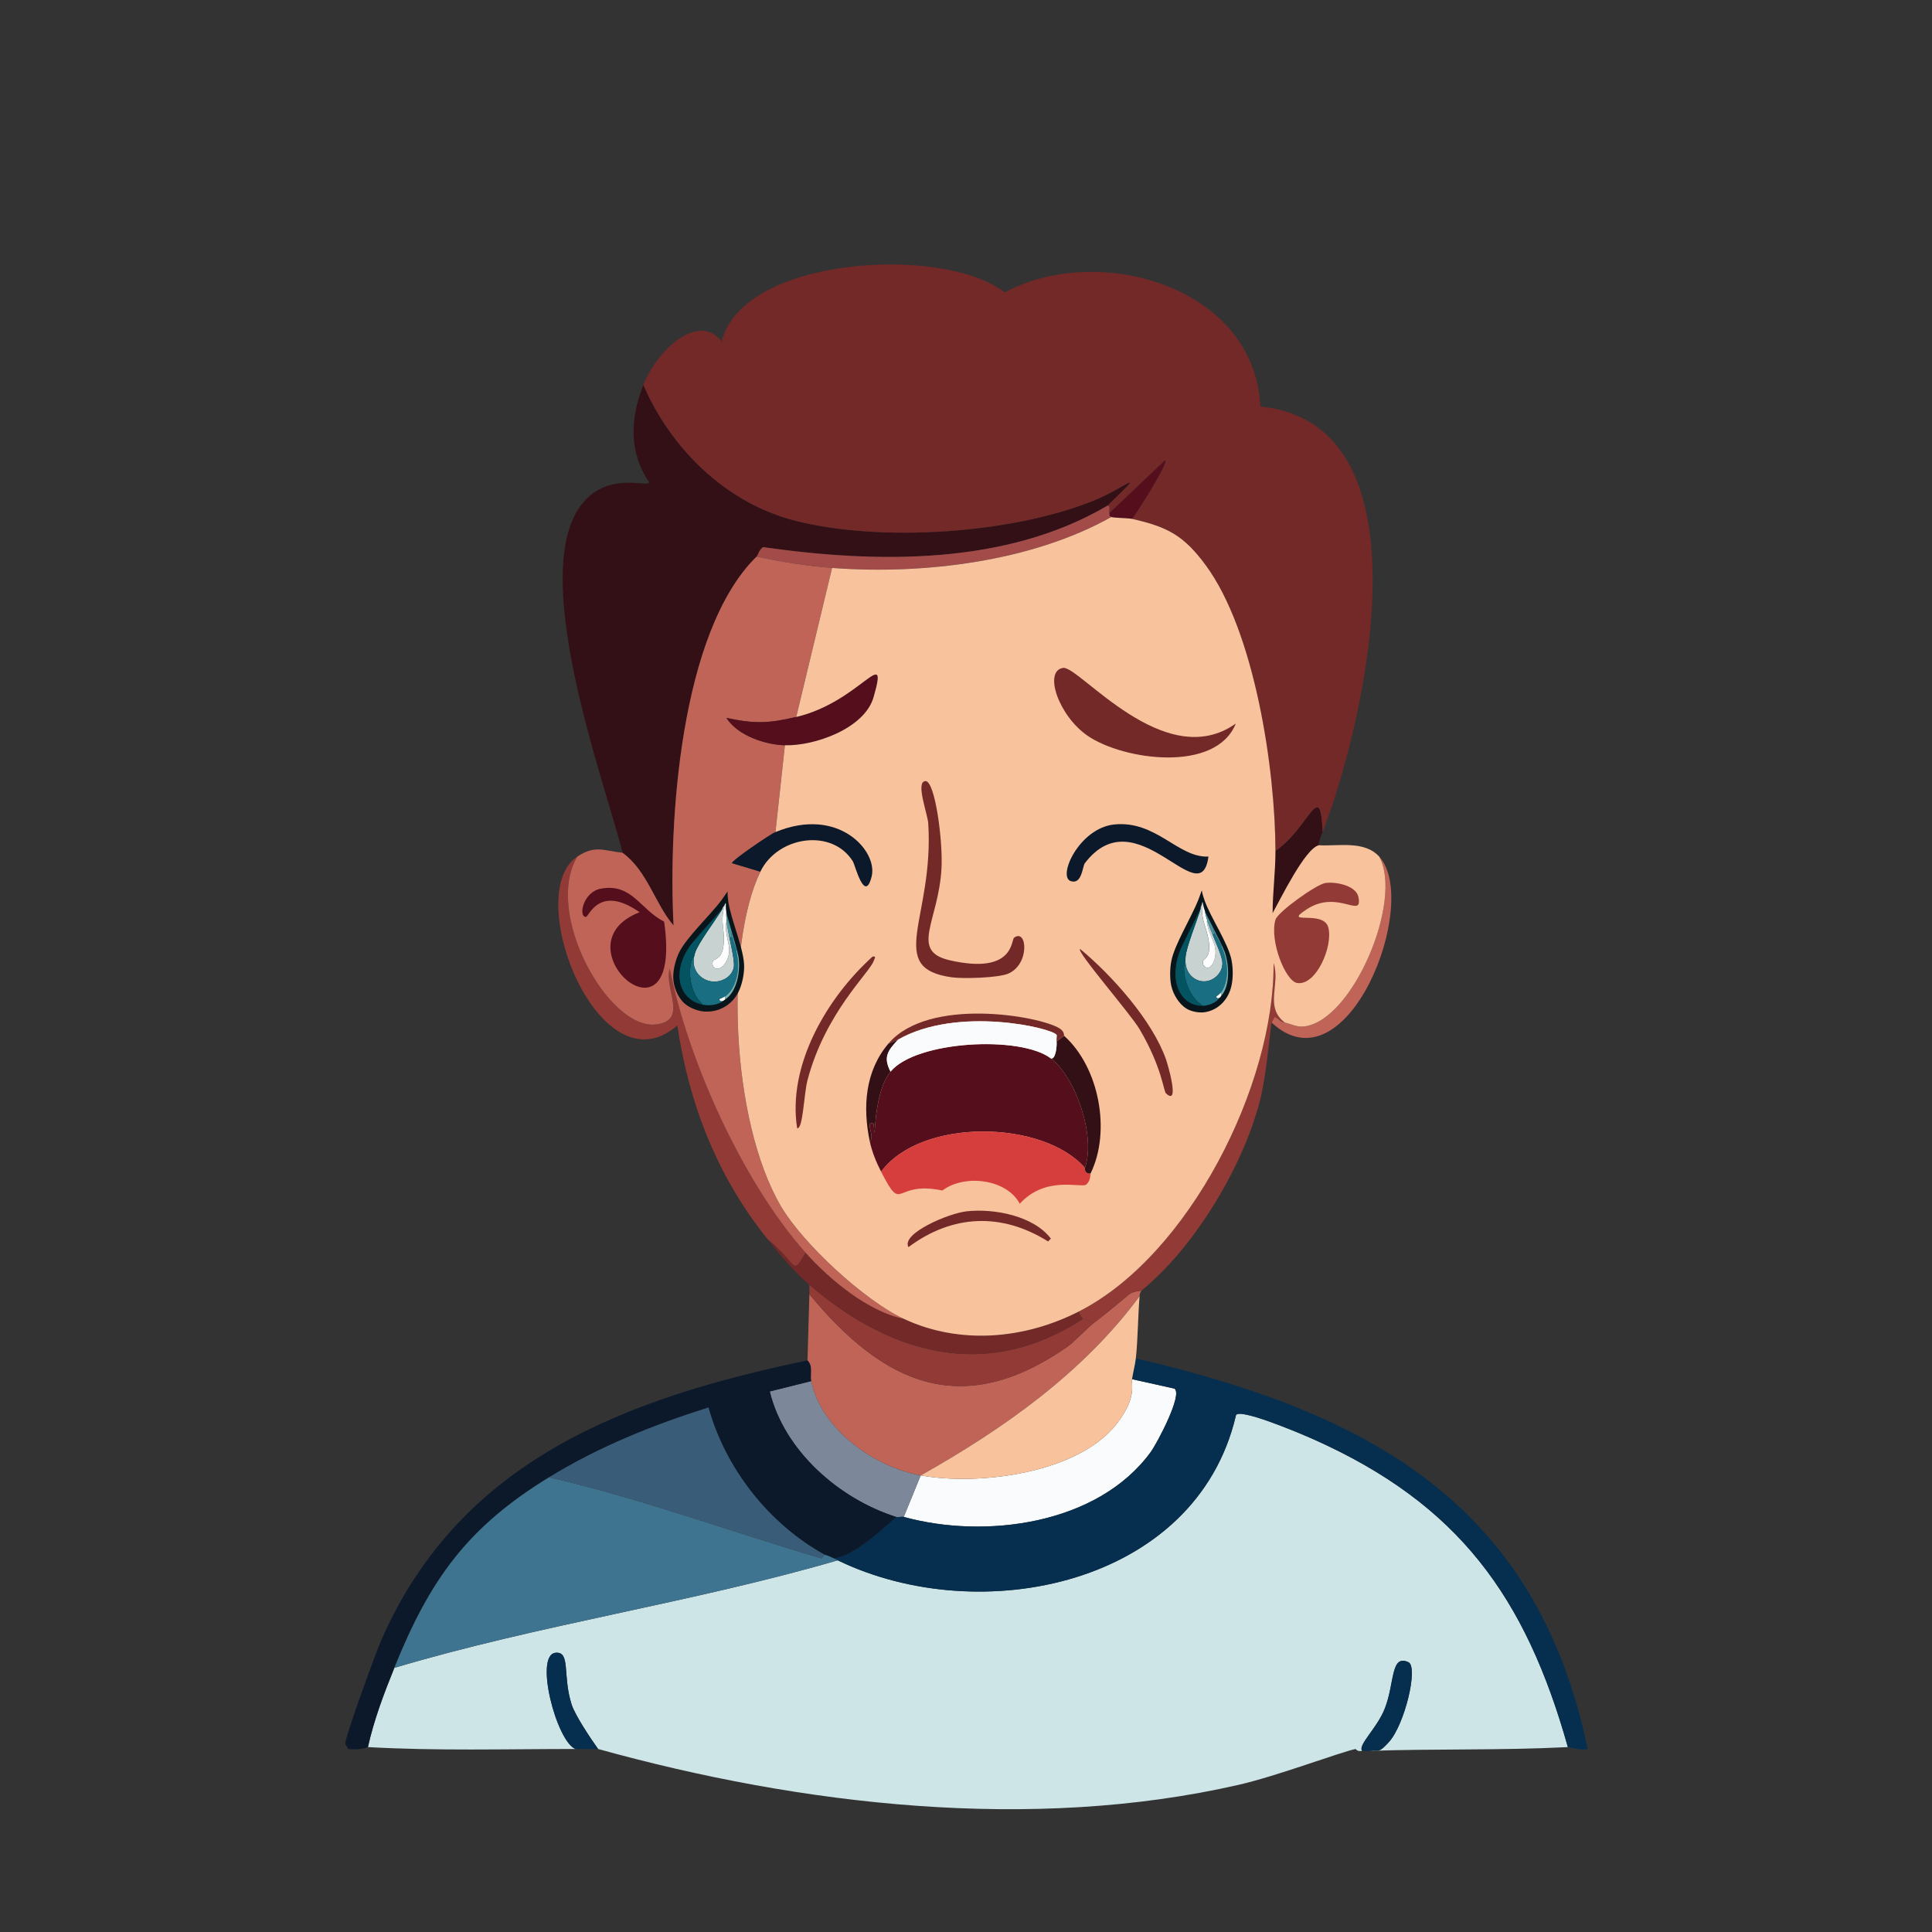 <?xml version="1.0" encoding="UTF-8"?>
<svg id="Layer_1" data-name="Layer 1" xmlns="http://www.w3.org/2000/svg" viewBox="0 0 1224 1224">
  <rect x="0" y="0" width="1224" height="1224" fill="#333333" stroke="none"/>
  <defs>
    <style>
      .cry-cls-1 {
        fill: #f8c29c;
      }

      .cry-cls-1, .cry-cls-2, .cry-cls-3, .cry-cls-4, .cry-cls-5, .cry-cls-6, .cry-cls-7, .cry-cls-8, .cry-cls-9, .cry-cls-10, .cry-cls-11, .cry-cls-12, .cry-cls-13, .cry-cls-14, .cry-cls-15, .cry-cls-16, .cry-cls-17, .cry-cls-18, .cry-cls-19, .cry-cls-20, .cry-cls-21, .cry-cls-22 {
        stroke-width: 0px;
      }

      .cry-cls-2 {
        fill: #4a929c;
      }

      .cry-cls-3 {
        fill: #722928;
      }

      .cry-cls-4 {
        fill: #550e1c;
      }

      .cry-cls-5 {
        fill: #a34b49;
      }

      .cry-cls-6 {
        fill: #395d78;
      }

      .cry-cls-7 {
        fill: #196f81;
      }

      .cry-cls-8 {
        fill: #08161b;
      }

      .cry-cls-9 {
        fill: #3f7490;
      }

      .cry-cls-10 {
        fill: #0b192b;
      }

      .cry-cls-11 {
        fill: #062e4e;
      }

      .cry-cls-12 {
        fill: #c7d2d1;
      }

      .cry-cls-13 {
        fill: #d63d3d;
      }

      .cry-cls-14 {
        fill: #bf6457;
      }

      .cry-cls-15 {
        fill: #cde5e7;
      }

      .cry-cls-16 {
        fill: #923b36;
      }

      .cry-cls-17 {
        fill: #331015;
      }

      .cry-cls-18 {
        fill: #7c8899;
      }

      .cry-cls-19 {
        fill: #fdfdfd;
      }

      .cry-cls-20 {
        fill: #72b1b5;
      }

      .cry-cls-21 {
        fill: #fafbfc;
      }

      .cry-cls-22 {
        fill: #045360;
      }
    </style>
  </defs>
  <g>
    <g>
      <path class="cry-cls-21" d="m572.55,961.03q5.38-13.15,10.76-26.3c36.81,6.65,99.82-1.19,124.31-32.87,12.66-16.37,9.06-24.64,9.56-28.09l26.89,5.98c5.45,3.76-11.24,34.95-14.94,40.04-33.73,46.36-105.36,55.39-156.59,41.24Z"/>
      <path class="cry-cls-18" d="m513.98,874.97c6.33,30.6,39.94,54.46,69.33,59.77q-5.38,13.15-10.76,26.3c-1.32-.36-3.55.39-4.78,0-36.08-11.46-70.93-41.8-80.09-79.49l26.3-6.57Z"/>
    </g>
    <g>
      <path class="cry-cls-15" d="m993.3,1106.86c-41.8,2.14-83.68.98-125.51,2.39,6.16-.94,5.18,1.93,11.95-5.38,10.25-11.08,18.93-47.84,12.55-50.8-11.36-5.27-8.62,13.11-14.94,29.29-4.94,12.64-17.36,23.33-14.34,26.89-3.39.63-3.97-1.24-4.18-1.2-10.61,2.26-49.42,17.06-74.11,22.71-131.17,30.03-277.27,12.96-405.81-22.71-4.74-6.64-14.56-21.34-16.73-28.09-5.96-18.45-.51-33.76-10.16-32.87-13.8,1.27.59,56.28,12.55,60.96-43.78,0-87.74,1.28-131.48-1.2,3.88-17.44,10.07-33.67,16.73-50.2,92.46-27.54,188.4-41.21,280.9-68.13,90.54,43.85,226.95,15.59,252.21-91.44-.02-6.23,39.95,10.62,49.61,14.94,91.5,40.94,133.95,99.51,160.77,194.84Z"/>
      <path class="cry-cls-11" d="m993.3,1106.86c-26.82-95.33-69.27-153.9-160.77-194.84-9.66-4.32-49.62-21.17-49.61-14.94-25.26,107.03-161.67,135.29-252.21,91.44-.81-.39-1.59-.79-2.39-1.2,13.13-2.03,28.78-16.85,39.45-26.3,1.23.39,3.46-.36,4.78,0,51.23,14.16,122.85,5.12,156.59-41.24,3.71-5.09,20.39-36.29,14.94-40.04l-26.89-5.98c.62-4.3,1.91-8.84,2.39-13.15,145.86,33.92,253.68,90.64,286.28,247.43-3.65,1.21-11.92-1.23-12.55-1.2Z"/>
      <path class="cry-cls-10" d="m511.59,861.82c3.79,3.76,1.52,8.94,2.39,13.15l-26.3,6.57c9.15,37.69,44.01,68.03,80.09,79.49-10.67,9.45-26.32,24.27-39.45,26.3-3.56-1.8-5.69-2.23-5.98-2.39-35.3-19.53-62.74-54.55-73.51-93.23-35.42,11.2-69.29,24.8-101,44.23-51.81,31.74-75.5,64.87-98.02,120.73-6.66,16.53-12.85,32.76-16.73,50.2-.63-.04-4,2.1-12.55,1.2-.12-.89-1.74-2.74-1.79-2.99-.68-3.41,19.58-58.59,22.71-65.74,50.15-114.77,155.55-153.5,270.14-177.5Z"/>
      <path class="cry-cls-11" d="m378.91,1108.05h-14.34c-11.96-4.68-26.35-59.69-12.55-60.96,9.65-.89,4.2,14.42,10.16,32.87,2.18,6.75,11.99,21.45,16.73,28.09Z"/>
      <path class="cry-cls-11" d="m867.8,1109.25c-1.53.23-3.27-.28-4.78,0-3.02-3.57,9.4-14.25,14.34-26.89,6.32-16.17,3.58-34.56,14.94-29.29,6.38,2.96-2.3,39.72-12.55,50.8-6.77,7.31-5.79,4.44-11.95,5.38Z"/>
      <g>
        <path class="cry-cls-9" d="m347.84,935.93c58.57,13.52,115.08,34.48,172.72,51.4l1.79-2.39c.28.16,2.42.59,5.98,2.39.8.4,1.58.8,2.39,1.2-92.5,26.92-188.44,40.59-280.9,68.13,22.51-55.86,46.2-88.99,98.02-120.73Z"/>
        <path class="cry-cls-6" d="m522.35,984.94l-1.79,2.39c-57.64-16.92-114.15-37.88-172.72-51.4,31.71-19.43,65.59-33.02,101-44.23,10.77,38.69,38.21,73.7,73.51,93.23Z"/>
      </g>
    </g>
    <g>
      <path class="cry-cls-16" d="m510.4,793.69c-9.14,15.62-4.62,7.08-23.91-8.37-32.02-39.88-49.81-85.25-57.37-135.67-49.29,43-98.91-83.51-63.35-106.98-21.49,35.94,19.67,109.65,49.61,106.38,21.2-2.31,5.06-23.02,8.96-35.26,11.56,58.13,46.43,135.5,86.06,179.89Z"/>
      <path class="cry-cls-14" d="m805.64,647.86c.34-1.18,1.33-2.37,1.79-3.59,3.03.9,3.11,2.83,6.57,3.59,4.42.97,7.64,3.05,12.55,2.39,30.71-4.1,62.57-79.9,47.21-107.58,26.5,28.87-20.16,149.65-68.13,105.19Z"/>
      <path class="cry-cls-17" d="m837.91,527.13c-1.02,2.61-2.35,5.48-2.39,8.37-8.72,2.02-24.4,34.32-29.29,43.03-.01-13.19,1.82-26.24,1.79-39.45,21.52-14.5,28.53-46.93,29.88-11.95Z"/>
      <g>
        <path class="cry-cls-17" d="m701.65,320.34c-64.39,37.95-146.28,36.54-218.14,26.3-2.58,1.48-3.24,5.05-4.18,5.98-48.69,47.8-55.97,169.33-52.59,233.68-11.85-13.79-16.45-34.4-32.27-46.02-11.78-46.93-68.54-198.25-16.14-229.5,15.49-9.24,32.69-2.07,32.87-5.38-13.08-19.07-11.79-40.86-3.59-61.56,17.57,40.72,52.59,74.96,96.22,86.06,54.36,13.84,138.03,8.24,190.05-13.15,18.84-7.75,34.53-22.18,7.77,3.59Z"/>
        <g>
          <path class="cry-cls-3" d="m837.91,527.13c-1.36-34.98-8.36-2.55-29.88,11.95-.11-51.78-13.06-138.84-44.23-181.09-14.01-18.99-24.36-24.2-46.62-29.29,2.22-2.53,23.5-35.86,20.92-37.05q-17.63,16.73-35.26,33.47c-.53-1.52,1.06-4.71-1.2-4.78,26.76-25.76,11.07-11.33-7.77-3.59-52.03,21.39-135.7,26.99-190.05,13.15-43.63-11.11-78.65-45.34-96.22-86.06,8.85-22.31,34.96-46.34,49.61-27.49,13.51-54.44,141.39-61.07,179.3-31.08,59.62-32.11,158.51-3.66,161.96,72.32,110.58,10.79,66.02,201.22,39.45,269.54Z"/>
          <path class="cry-cls-4" d="m717.19,328.71c-2.45-.56-11.96-.59-13.15-1.2-1.96-1-.8-1.26-1.2-2.39q17.63-16.73,35.26-33.47c2.58,1.2-18.7,34.52-20.92,37.05Z"/>
        </g>
      </g>
      <g>
        <path class="cry-cls-14" d="m723.16,817.59c-.82,1.47-1.04,1.8-1.2,3.59-35.84,48.57-86.54,84.24-138.66,113.55-29.39-5.3-63-29.17-69.33-59.77-.87-4.21,1.4-9.38-2.39-13.15q.6-20.92,1.2-41.84c47.44,57.45,96.94,79.34,163.16,33.47,4.47-3.09,13.21-12.49,17.33-15.54,7.6-5.62,14.82-11.92,22.11-17.93,2.28-1.88,7.45-2.13,7.77-2.39Z"/>
        <path class="cry-cls-1" d="m719.58,860.63c-.48,4.31-1.77,8.84-2.39,13.15-.5,3.45,3.09,11.72-9.56,28.09-24.49,31.68-87.5,39.52-124.31,32.87,52.12-29.32,102.82-64.98,138.66-113.55-1.03,12.2-1.08,27.65-2.39,39.45Z"/>
        <path class="cry-cls-16" d="m686.11,835.52c.29.24,6.39,2.33,7.17,2.39-4.12,3.05-12.87,12.44-17.33,15.54-66.22,45.87-115.72,23.98-163.16-33.47v-5.98c51.86,44.48,112.76,61.16,173.32,21.52Z"/>
        <path class="cry-cls-3" d="m510.4,793.69c15.24,17.07,39.77,37.4,62.16,41.84,35.58,16.63,76.67,12.88,111.16-4.78-.31,1.39,1.57,4.1,2.39,4.78-60.56,39.64-121.46,22.97-173.32-21.52-10.15-8.7-17.97-18.32-26.3-28.69,19.29,15.44,14.76,23.99,23.91,8.37Z"/>
        <path class="cry-cls-5" d="m701.65,320.34c2.26.07.66,3.26,1.2,4.78.4,1.13-.76,1.39,1.2,2.39-50.77,28.46-119.62,36.61-176.91,32.27-16.12-1.22-32.01-3.81-47.81-7.17.94-.93,1.61-4.5,4.18-5.98,71.86,10.25,153.75,11.65,218.14-26.3Z"/>
        <g>
          <path class="cry-cls-14" d="m527.13,359.79q-11.36,47.21-22.71,94.43c-17.52,4.13-26.31,4.42-44.23.6,7.23,11.23,24.47,16.98,37.05,17.33q-2.99,27.49-5.98,54.98c-2.96,1.23-27.85,18.07-27.49,19.72q8.96,2.69,17.93,5.38c-22.5,46.28-19.22,157.27,13.15,212.17,13.97,23.7,52.85,59.5,77.7,71.12-22.39-4.43-46.92-24.77-62.16-41.84-39.64-44.39-74.5-121.76-86.06-179.89-3.9,12.24,12.23,32.95-8.96,35.26-29.93,3.27-71.1-70.44-49.61-106.38,11.26-7.44,16.66-3.73,28.69-2.39,15.83,11.62,20.42,32.23,32.27,46.02-3.38-64.36,3.9-185.88,52.59-233.68,15.8,3.36,31.69,5.95,47.81,7.17Z"/>
          <path class="cry-cls-4" d="m380.71,562.99c19.75-3.56,24.72,13.13,40.04,20.92,12.51,86.89-69.27,14.81-15.54-5.98-25.75-18.01-32.08,3.01-34.07,2.99-4.84-.06-1.81-15.88,9.56-17.93Z"/>
        </g>
        <g>
          <path class="cry-cls-16" d="m814.01,647.86c-3.46-.76-3.55-2.68-6.57-3.59-.46,1.22-1.45,2.4-1.79,3.59-.83,2.86-3.12,32.11-7.17,48.41-10.44,41.97-41.48,93.9-75.3,121.32-.32.26-5.49.51-7.77,2.39-7.3,6.01-14.51,12.31-22.11,17.93-.78-.06-6.88-2.15-7.17-2.39-.82-.69-2.7-3.39-2.39-4.78,69.71-35.7,123.75-143.28,123.12-220.54,4.5,13.14-6.03,27.76,7.17,37.65Z"/>
          <path class="cry-cls-4" d="m497.25,472.15c-12.58-.36-29.82-6.11-37.05-17.33,17.92,3.82,26.71,3.54,44.23-.6,40.53-9.56,58.94-47.14,49.01-12.55-5.74,20-37.62,31.01-56.18,30.48Z"/>
          <path class="cry-cls-10" d="m481.71,552.23q-8.96-2.69-17.93-5.38c-.36-1.65,24.53-18.49,27.49-19.72,39.88-16.55,64.95,12.06,60.96,28.09-4.4,17.68-10.52-7.27-11.95-9.56-13.2-21.08-47.6-15.99-58.57,6.57Z"/>
          <g>
            <path class="cry-cls-1" d="m717.19,328.71c22.26,5.08,32.61,10.3,46.62,29.29,31.17,42.25,44.12,129.31,44.23,181.09.03,13.2-1.8,26.25-1.79,39.45,4.88-8.71,20.57-41.01,29.29-43.03,12.53.67,28.76-3.16,38.25,7.17,15.35,27.67-16.51,103.47-47.21,107.58-4.92.66-8.13-1.42-12.55-2.39-13.21-9.89-2.67-24.51-7.17-37.65.63,77.26-53.41,184.84-123.12,220.54-34.49,17.67-75.59,21.41-111.16,4.78-24.85-11.62-63.72-47.43-77.7-71.12-32.37-54.9-35.65-165.88-13.15-212.17,10.97-22.57,45.37-27.66,58.57-6.57,1.44,2.3,7.55,27.25,11.95,9.56,3.99-16.03-21.08-44.64-60.96-28.09q2.99-27.49,5.98-54.98c18.56.52,50.44-10.48,56.18-30.48,9.93-34.59-8.47,2.99-49.01,12.55q11.36-47.21,22.71-94.43c57.29,4.34,126.13-3.81,176.91-32.27,1.19.61,10.7.64,13.15,1.2Z"/>
            <g>
              <path class="cry-cls-16" d="m839.71,559.41c6.37-.91,19.45,1.49,20.92,8.96,2.81,14.34-13.07-5.32-32.87,7.77-15.77,10.43,10.59-.04,13.75,11.36,3.25,11.75-7.63,37.18-19.72,35.26-7.38-1.17-17.61-26.74-13.75-40.04,1.44-4.97,25.96-22.49,31.68-23.31Z"/>
              <g>
                <path class="cry-cls-3" d="m673.56,423.14c10.07-1.41,64.35,67.25,109.37,35.26-12.65,31.53-71.41,23.16-93.83,7.77-18.57-12.74-28.13-41.27-15.54-43.03Z"/>
                <path class="cry-cls-3" d="m586.3,494.86c6.07-.31,11.18,37.88,10.16,55.58-1.92,33.42-20.39,52.12,5.38,57.97,40.7,9.24,38.67-12.86,40.64-14.34,8.18-6.14,10.19,16.62-3.59,22.71-6.28,2.78-28.68,3.39-35.86,2.39-42.57-5.89-11.22-37.39-14.94-97.42-.38-6.19-8.28-26.56-1.79-26.89Z"/>
                <path class="cry-cls-10" d="m705.83,522.35c26.67-2.8,40.59,21.25,59.77,20.32-4.96,37.44-45.37-38.89-78.29,4.18-1.55,2.02-1.83,13.79-8.96,11.36-8.52-2.91,5.42-33.54,27.49-35.86Z"/>
                <path class="cry-cls-3" d="m552.83,606.02c2.46-.22,1.47.65.6,2.99-2.83,7.54-30.64,32.77-41.84,75.3-2.36,8.97-2.78,31.17-6.57,30.48-6.27-39.87,18.81-82.58,47.81-108.77Z"/>
                <path class="cry-cls-3" d="m684.32,601.24c20.12,16.62,45.76,45.35,54.39,69.93,1.02,2.9,9.06,30.04,0,21.52-1.61-1.51-2.48-16.42-16.73-40.64-5.76-9.79-40.71-49.89-37.65-50.8Z"/>
                <path class="cry-cls-3" d="m612.6,767.39c17.36-1.83,42.1,2.81,53.19,17.33l-1.79,1.79c-29.47-18.5-60.69-17.11-88.45,3.59-4.85-8.53,25.38-21.48,37.05-22.71Z"/>
                <g>
                  <path class="cry-cls-4" d="m665.79,670.57c15.8,12.05,28.64,49.73,21.52,69.33-26.36-30.31-103.5-31.95-129.09,2.39-3.06-5.95-5.79-12.58-7.17-19.13,3.67-3.15-3.64-13.3,2.39-11.36,1.62,19.91-1.46-17.98,10.76-32.87,16.09-19.6,82.3-23.09,101.6-8.37Z"/>
                  <path class="cry-cls-13" d="m687.3,739.9c.17.19-.58,3.8,3.59,3.59-.25.51.25,4.72-2.99,7.17-4.43,1.74-25.76-5.63-41.84,11.95-8.45-15.91-35.35-18.83-49.01-8.37-31.5-6.64-24.63,15.69-38.85-11.95,25.6-34.34,102.73-32.7,129.09-2.39Z"/>
                  <path class="cry-cls-17" d="m674.16,656.23c22.31,20,29.83,60.64,16.73,87.26-4.16.22-3.42-3.39-3.59-3.59,7.13-19.59-5.72-57.28-21.52-69.33,3.02.82,3.91-7.97,3.59-10.76l4.78-3.59Z"/>
                  <path class="cry-cls-3" d="m674.16,656.23l-4.78,3.59c-.2-1.7.29-3.73,0-4.18-2.8-4.36-62.6-18.55-100.41,2.99-1.3.74-4.41,1.94-5.98,2.39,25.32-29.51,94.93-17.6,108.18-9.56,3.41,2.07,2.78,4.59,2.99,4.78Z"/>
                  <path class="cry-cls-17" d="m568.97,658.62c-6.43,6.92-9.64,11.01-4.78,20.32-12.22,14.89-9.14,52.79-10.76,32.87-6.03-1.95,1.28,8.21-2.39,11.36-4.61-21.9-2.95-44.79,11.95-62.16,1.57-.45,4.67-1.65,5.98-2.39Z"/>
                  <path class="cry-cls-21" d="m669.38,659.81c.33,2.78-.56,11.58-3.59,10.76-19.3-14.72-85.52-11.23-101.6,8.37-4.86-9.31-1.65-13.4,4.78-20.32,37.8-21.54,97.6-7.35,100.41-2.99.29.45-.2,2.48,0,4.18Z"/>
                </g>
              </g>
            </g>
          </g>
        </g>
      </g>
    </g>
  </g>
  <g>
    <path class="cry-cls-8" d="m763.16,570.5c4.01,11.2,15.08,27.24,17.1,37.94.94,4.98,1.02,11.25-.1,16.19-2.01,8.85-8.43,15.22-16.58,16.6-3.69.62-8.75-.25-12.02-2.29-4.56-2.84-8.36-8.97-9.54-14.54-1-4.75-.85-10.98.1-15.74,2.05-10.29,12.8-27.79,17-38.4.81-2.04,1.48-4.11,2.23-6.18.42,2.2,1.07,4.32,1.81,6.41Z"/>
    <g>
      <path class="cry-cls-12" d="m765.54,585.26c.71,2.07,1.59,4.04,2.38,6.07,1.67,4.28,6.25,14.29,6.53,18.26.25,3.53-1.35,6.76-3.78,8.98-7.62,6.98-19.28,1.84-19.64-9.27-.04-1.11,0-2.27.1-3.38.63-6.18,6.9-21.88,9.12-28.84.21-.67.59-1.98.41-2.12.31-.77.54-1.61.83-2.4-.47,9.86,1.87,12.85,3.52,19.86,3.26,13.82-1.93,14.55-2.69,16.14-1.36,2.8,2.34,7.07,5.49,2.75,2-2.75,2.59-7.25,2.07-10.64-.72-4.7-4.63-10.15-5.29-16.71-.19-1.92.34.63.93,1.32Z"/>
      <path class="cry-cls-19" d="m763.37,577.25c.41,2.64,1.29,5.42,2.18,8.01-.6-.68-1.12-3.23-.93-1.32.65,6.56,4.56,12.01,5.29,16.71.52,3.39-.07,7.9-2.07,10.64-3.15,4.32-6.85.05-5.49-2.75.77-1.58,5.95-2.32,2.69-16.14-1.65-7.01-3.99-9.99-3.52-19.86.04-.11.12-.66.21-.97.02-.11.18.04.21.11.1.27.32,2.6,1.45,5.55Z"/>
      <g>
        <path class="cry-cls-7" d="m769.58,591.33c.96,2.13,3.09,5.52,4.15,7.9,3.34,7.53,5,17.09,2.18,25.12-.54,1.52-1.48,3.33-2.49,4.52-1.04,1.23-2.76,2.34-2.8,2.58-.1.53.7,1.45,2.07.63-2.18,3.28-7.16,5.03-10.68,5.15-.87-.87-2.09-1.51-3.06-2.4-6.06-5.55-10.34-17.57-8.24-26.15.26-.08-.1.71.31.63.37,11.11,12.03,16.25,19.64,9.27,2.43-2.23,4.03-5.45,3.78-8.98-.28-3.97-4.86-13.98-6.53-18.26.37-.02.38.89.57.92.07.01.45-.57,1.09-.92Z"/>
        <path class="cry-cls-22" d="m751.03,609.3c-.41.08-.06-.71-.31-.63-2.1,8.58,2.18,20.6,8.24,26.15.97.89,2.19,1.53,3.06,2.4-10.32.35-17-8.36-17.31-19.29-.21-7.21,1.71-13.8,4.87-20.03,2.89-6.2,8.8-17.22,11.09-22.95.18.14-.2,1.45-.41,2.12-2.22,6.96-8.49,22.66-9.12,28.84-.11,1.11-.14,2.26-.1,3.38Z"/>
        <path class="cry-cls-20" d="m773.63,631.04l-.21-2.17c1.01-1.19,1.95-3,2.49-4.52,2.82-8.03,1.17-17.59-2.18-25.12.57,0-.4-.58,0-1.03.73,1.63,1.58,3.28,2.18,4.98,2.8,8.01,3.58,21.25-2.28,27.87Z"/>
        <path class="cry-cls-2" d="m769.27,589.15c-.84.03.05,1.6.31,2.17-.63.34-1.02.93-1.09.92-.19-.03-.2-.94-.57-.92-.79-2.03-1.68-3.99-2.38-6.07-.88-2.59-1.77-5.38-2.18-8.01.69,1.8,4.41,8.82,5.91,11.9Z"/>
        <path class="cry-cls-2" d="m769.27,589.15c1.46,3.02,3.08,5.97,4.46,9.04-.4.45.57,1.02,0,1.03-1.05-2.37-3.19-5.77-4.15-7.9-.26-.58-1.15-2.14-.31-2.17Z"/>
        <path class="cry-cls-19" d="m773.63,631.04c-.29.33-.56.8-.93,1.03-1.38.82-2.17-.1-2.07-.63.04-.23,1.76-1.35,2.8-2.58l.21,2.17Z"/>
      </g>
    </g>
  </g>
  <g>
    <path class="cry-cls-8" d="m461.46,571.47c1.83,11.96,10.2,30.41,9.99,41.39-.1,5.11-1.42,11.27-3.74,15.83-4.15,8.17-12.52,12.82-21.66,12.15-4.13-.31-9.41-2.41-12.49-5.22-4.29-3.91-7.03-10.86-7.05-16.6-.02-4.9,1.55-10.96,3.64-15.39,4.53-9.57,20.07-24.05,26.99-33.4,1.33-1.8,2.52-3.66,3.8-5.5-.04,2.26.18,4.5.52,6.73Z"/>
    <g>
      <path class="cry-cls-12" d="m460.73,586.52c.3,2.2.82,4.35,1.22,6.53.84,4.6,3.55,15.54,2.97,19.5-.52,3.52-2.98,6.28-6.11,7.86-9.8,4.95-21.26-2.97-19.16-13.94.21-1.1.5-2.22.87-3.28,2.06-5.9,12.37-19.72,16.33-25.99.38-.6,1.09-1.79.92-1.97.51-.68.94-1.44,1.44-2.15-2.72,9.54-.86,13.05-.64,20.32.42,14.34-5.35,13.78-6.53,15.14-2.09,2.4.95,7.5,5.32,4.05,2.78-2.19,4.43-6.46,4.63-9.91.27-4.78-2.74-11.08-1.97-17.67.22-1.92.22.7.71,1.52Z"/>
      <path class="cry-cls-19" d="m460.17,578.13c-.15,2.68.18,5.63.56,8.39-.49-.82-.49-3.44-.71-1.52-.77,6.59,2.24,12.89,1.97,17.67-.2,3.45-1.84,7.72-4.63,9.91-4.38,3.45-7.42-1.65-5.32-4.05,1.19-1.36,6.96-.79,6.53-15.14-.22-7.27-2.07-10.78.64-20.32.07-.1.28-.62.44-.9.05-.1.18.08.2.16.05.29-.24,2.63.32,5.8Z"/>
      <g>
        <path class="cry-cls-7" d="m463.74,593.46c.56,2.33,2.11,6.18,2.71,8.76,1.93,8.21,1.58,17.97-3.28,25.14-.92,1.36-2.34,2.89-3.7,3.81-1.4.94-3.51,1.61-3.6,1.83-.22.5.43,1.59,2.1,1.13-3.09,2.67-8.87,3.15-12.7,2.4-.75-1.07-1.92-2-2.77-3.11-5.31-6.94-7.24-19.77-3.05-27.65.29-.01-.26.67.2.69-2.1,10.97,9.36,18.89,19.16,13.94,3.13-1.58,5.59-4.34,6.11-7.86.58-3.96-2.12-14.89-2.97-19.5.4.07.21.96.41,1.04.07.03.62-.45,1.38-.63Z"/>
        <path class="cry-cls-22" d="m439.65,606.47c-.46-.02.1-.71-.2-.69-4.2,7.88-2.26,20.71,3.05,27.65.85,1.11,2.02,2.04,2.77,3.11-11.24-2.21-16.5-12.4-14.39-23.17,1.39-7.11,4.94-13.09,9.76-18.41,4.52-5.36,13.38-14.69,17.14-19.73.16.18-.54,1.37-.92,1.97-3.97,6.27-14.27,20.09-16.33,25.99-.37,1.06-.66,2.18-.87,3.28Z"/>
        <path class="cry-cls-20" d="m459.21,633.36l.26-2.18c1.36-.92,2.78-2.45,3.7-3.81,4.86-7.17,5.2-16.94,3.28-25.14.62.13-.3-.67.23-1.01.42,1.78.98,3.61,1.24,5.41,1.23,8.54-.89,21.7-8.72,26.73Z"/>
        <path class="cry-cls-2" d="m463.89,591.25c-.91-.18-.3,1.58-.15,2.21-.76.18-1.31.65-1.38.63-.2-.08,0-.97-.41-1.04-.4-2.18-.92-4.33-1.22-6.53-.37-2.75-.7-5.7-.56-8.39.35,1.94,2.79,9.73,3.72,13.12Z"/>
        <path class="cry-cls-2" d="m463.89,591.25c.91,3.32,2,6.61,2.79,9.96-.53.34.39,1.14-.23,1.01-.61-2.59-2.15-6.44-2.71-8.76-.15-.63-.76-2.38.15-2.21Z"/>
        <path class="cry-cls-19" d="m459.21,633.36c-.39.25-.78.65-1.24.78-1.67.47-2.32-.63-2.1-1.13.1-.22,2.21-.89,3.6-1.83l-.26,2.18Z"/>
      </g>
    </g>
  </g>
</svg>